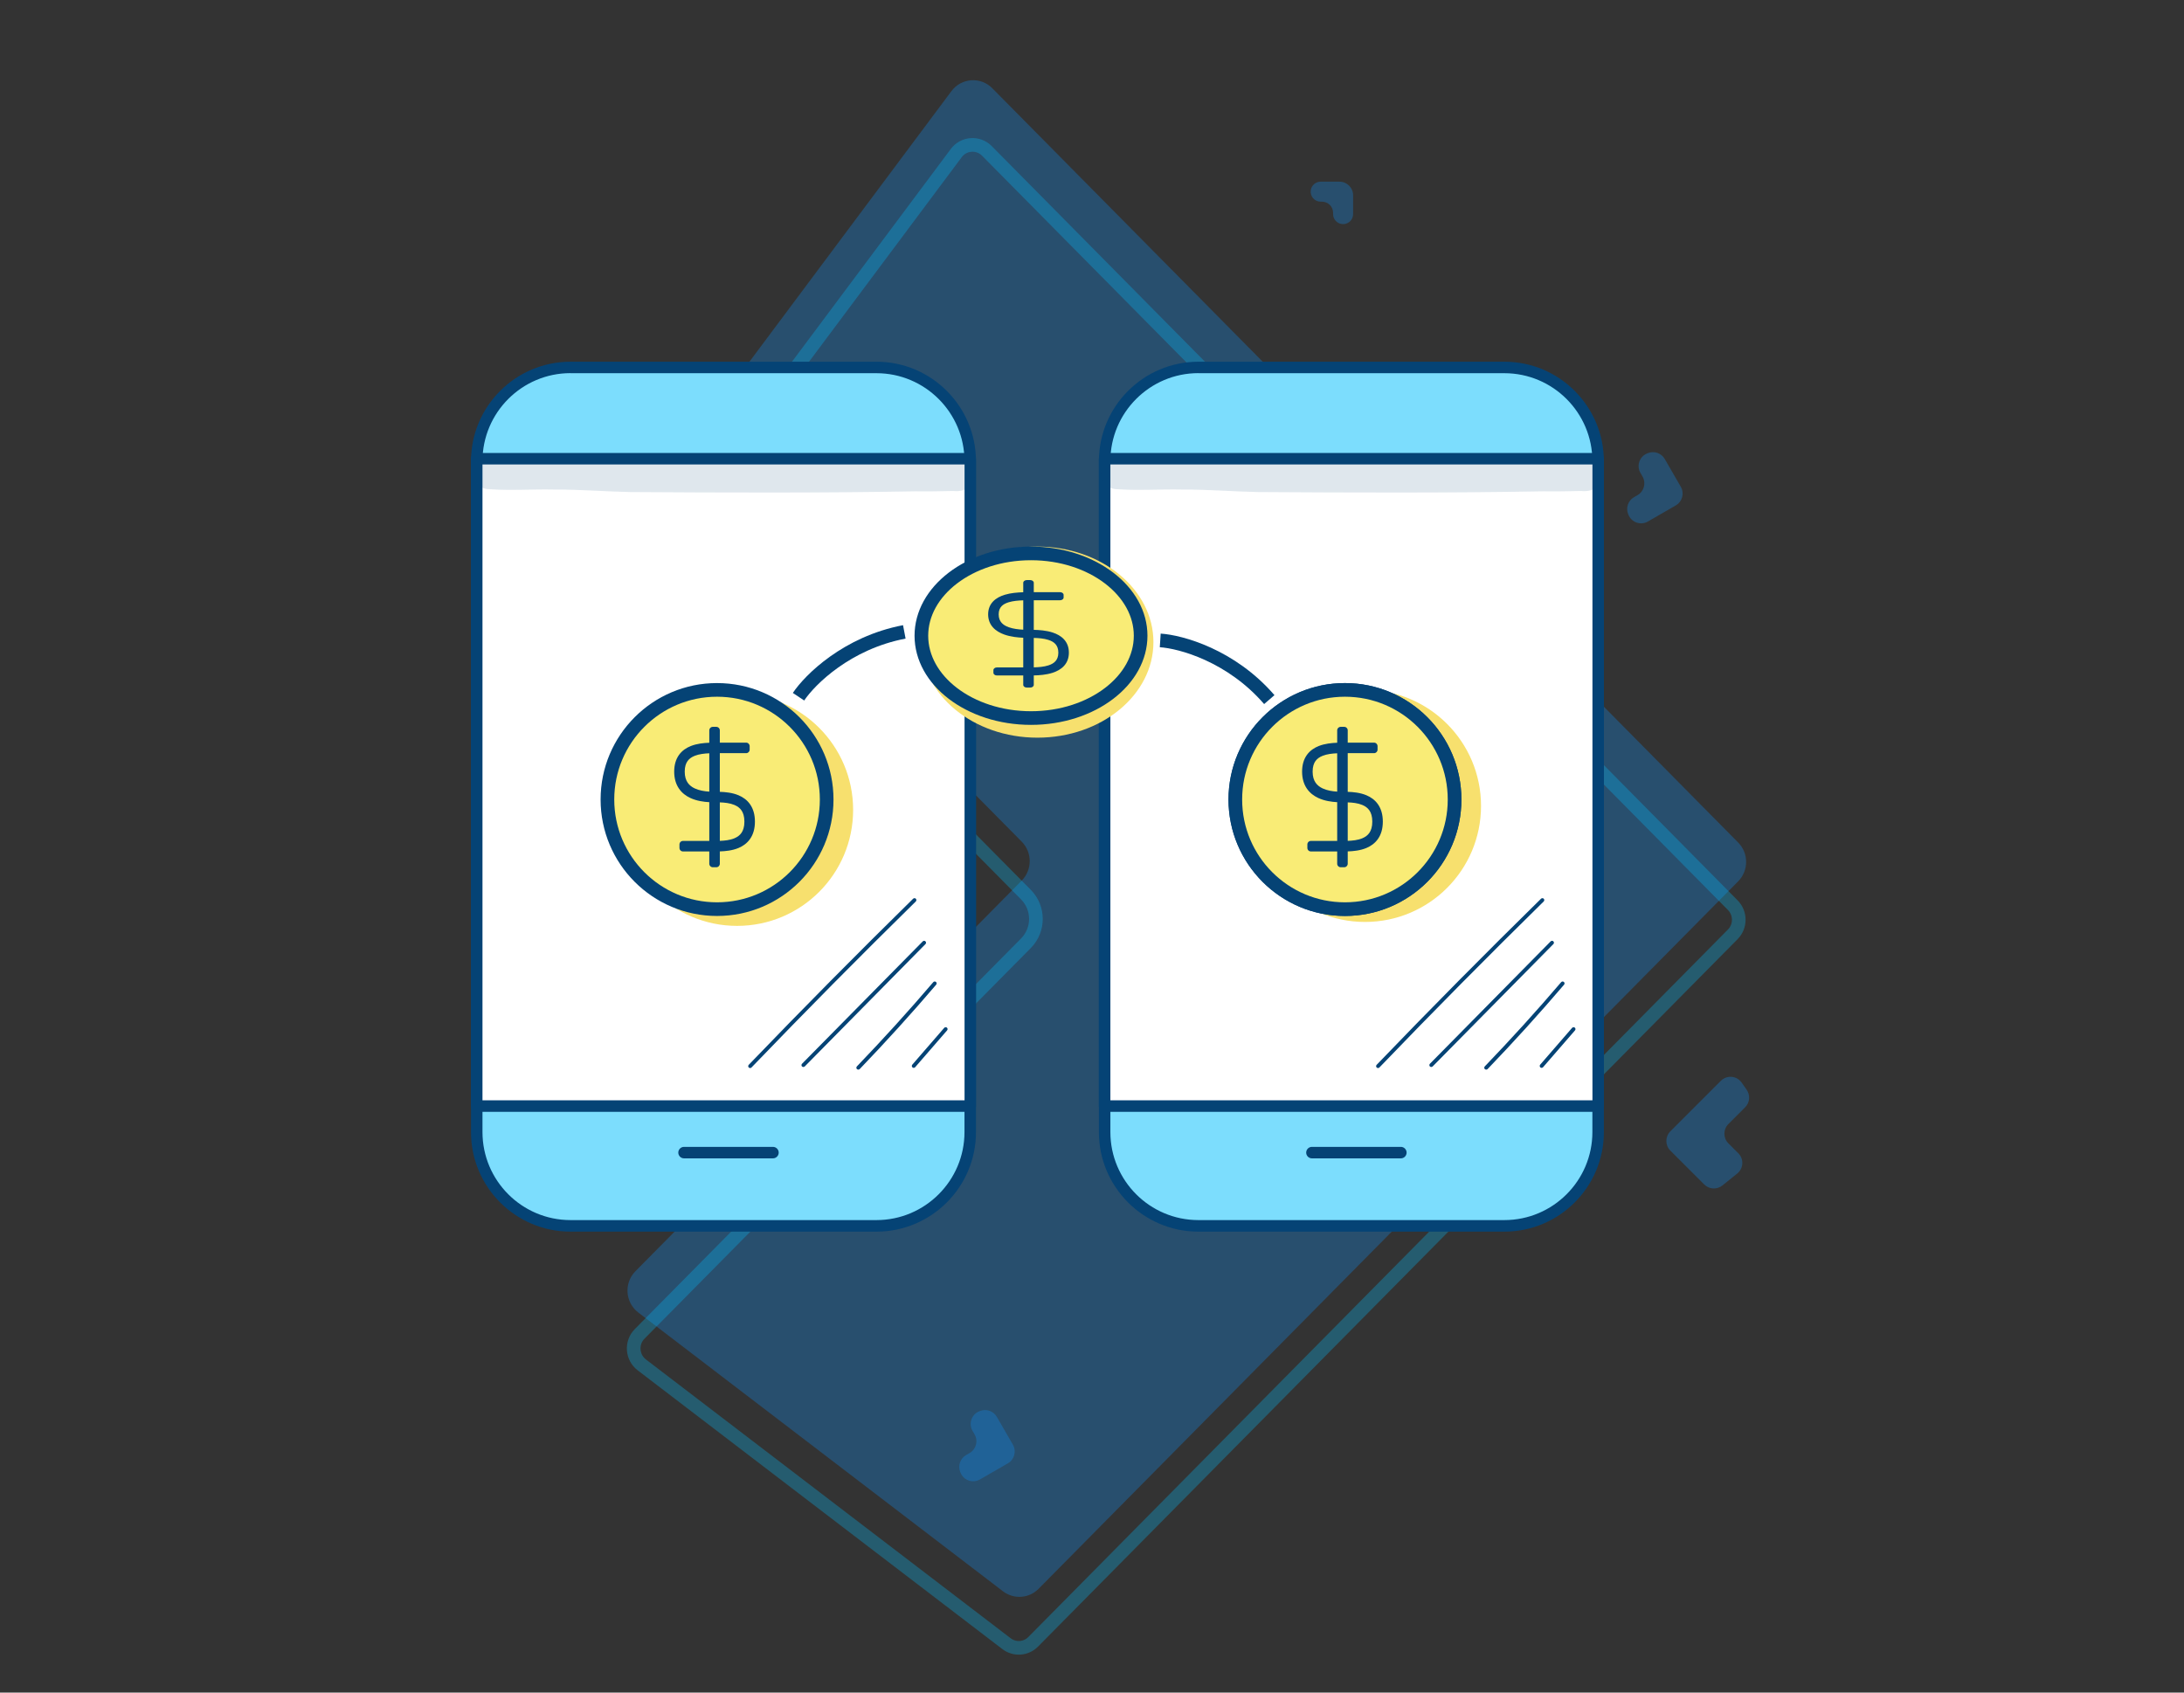 <svg width="320" height="248" viewBox="0 0 320 248" fill="none" xmlns="http://www.w3.org/2000/svg">
<rect x="0" y="0" width="320" height="248" fill="#333333" stroke="none"/>
<path opacity="0.3" d="M254.678 129.137C256.231 127.566 256.231 125.02 254.678 123.449L145.392 12.929C143.684 11.202 140.86 11.4 139.405 13.35L99.141 67.289C97.945 68.89 98.1 71.138 99.502 72.557L149.709 123.329C151.262 124.9 151.262 127.447 149.709 129.018L93.105 186.261C91.398 187.987 91.593 190.841 93.519 192.314L146.961 233.164C148.545 234.375 150.769 234.219 152.172 232.8L254.678 129.137Z" fill="#1090F9"/>
<path opacity="0.3" d="M253.889 132.632C255.054 133.811 255.054 135.721 253.889 136.899L151.383 240.561C150.33 241.626 148.663 241.743 147.475 240.835L94.033 199.984C92.588 198.88 92.442 196.739 93.722 195.444L150.326 138.202C152.268 136.238 152.268 133.055 150.326 131.091L100.12 80.318C99.067 79.254 98.952 77.569 99.848 76.367L140.112 22.428C141.204 20.966 143.322 20.817 144.603 22.113L253.889 132.632Z" stroke="#05BDFB" stroke-width="2"/>
<path opacity="0.3" d="M196.259 26.618C197.363 26.618 198.259 27.514 198.259 28.618L198.259 31.371C198.259 32.262 197.472 32.947 196.59 32.824C195.865 32.723 195.325 32.103 195.325 31.371L195.325 31.182C195.325 30.282 194.595 29.551 193.694 29.551L193.505 29.551C192.615 29.551 191.93 28.764 192.053 27.882C192.154 27.158 192.774 26.618 193.505 26.618L196.259 26.618Z" fill="#1090F9"/>
<path opacity="0.3" d="M246.27 71.322C246.823 72.279 246.495 73.502 245.538 74.054L241.455 76.412C240.403 77.019 239.057 76.557 238.601 75.431L238.561 75.332C238.186 74.407 238.55 73.347 239.414 72.848L239.929 72.551C240.885 71.999 241.213 70.775 240.661 69.819L240.356 69.291C239.749 68.24 240.212 66.894 241.337 66.438L241.437 66.398C242.361 66.023 243.421 66.387 243.92 67.251L246.27 71.322Z" fill="#1090F9"/>
<path opacity="0.3" d="M148.407 211.678C148.959 212.634 148.632 213.857 147.675 214.41L143.591 216.767C142.54 217.375 141.194 216.912 140.738 215.787L140.697 215.687C140.323 214.762 140.687 213.703 141.551 213.204L142.066 212.906C143.022 212.354 143.35 211.131 142.798 210.174L142.493 209.647C141.886 208.595 142.348 207.25 143.474 206.793L143.573 206.753C144.498 206.378 145.558 206.742 146.057 207.607L148.407 211.678Z" fill="#1090F9"/>
<path opacity="0.3" d="M244.74 168.593C243.959 167.812 243.959 166.545 244.74 165.764L252.141 158.363C253.022 157.482 254.486 157.612 255.197 158.635L255.928 159.685C256.481 160.48 256.385 161.557 255.7 162.241L253.245 164.697C252.464 165.478 252.464 166.744 253.245 167.525L254.699 168.979C255.54 169.82 255.466 171.205 254.539 171.951L252.369 173.697C251.573 174.337 250.423 174.275 249.701 173.553L244.74 168.593Z" fill="#1090F9"/>
<path d="M69.852 165.789V67.674C69.852 60.033 76.042 53.842 83.684 53.842H128.326C135.968 53.842 142.159 60.033 142.159 67.674V165.789C142.159 173.431 135.968 179.622 128.326 179.622H83.684C76.042 179.622 69.852 173.431 69.852 165.789Z" fill="#7CDDFD"/>
<path d="M128.422 180.463H83.587C75.549 180.463 69.01 173.924 69.01 165.886V67.578C69.01 59.539 75.549 53 83.587 53H128.422C136.461 53 143 59.539 143 67.578V165.886C143 173.924 136.461 180.463 128.422 180.463ZM83.587 54.673C76.478 54.673 70.693 60.458 70.693 67.568V165.876C70.693 172.986 76.478 178.771 83.587 178.771H128.422C135.532 178.771 141.317 172.986 141.317 165.876V67.578C141.317 60.468 135.532 54.683 128.422 54.683H83.587V54.673Z" fill="#054375"/>
<path d="M142.168 67.21H69.852V162.065H142.168V67.21Z" fill="white"/>
<path d="M142.158 162.906H69.842C69.377 162.906 69 162.529 69 162.065V67.21C69 66.745 69.377 66.368 69.842 66.368H142.158C142.623 66.368 143 66.745 143 67.21V162.065C143 162.529 142.632 162.906 142.158 162.906ZM70.693 161.223H141.326V68.051H70.693V161.223Z" fill="#054375"/>
<path d="M113.254 169.726H100.224C99.76 169.726 99.383 169.349 99.383 168.885C99.383 168.42 99.76 168.043 100.224 168.043H113.254C113.718 168.043 114.096 168.42 114.096 168.885C114.096 169.349 113.718 169.726 113.254 169.726Z" fill="#054375"/>
<g opacity="0.129">
<path d="M137.322 67.384C134.856 67.317 132.389 67.201 129.923 67.23C123.287 67.162 116.641 67.171 109.996 67.258C104.772 67.297 99.549 67.51 94.325 67.162C87.922 66.968 81.518 66.581 75.105 66.843C74.205 66.862 73.305 66.852 72.406 66.814C71.864 66.775 71.284 66.698 70.79 66.978C68.343 67.916 69.107 71.708 71.738 71.679C74.863 71.902 78.007 71.66 81.131 71.728C84.865 71.708 88.589 72.018 92.323 72.095C106.252 72.182 120.191 72.24 134.121 71.989C135.968 72.018 137.825 71.979 139.673 71.94C141.201 72.115 142.759 71.389 142.778 69.667C142.585 66.698 139.393 67.491 137.322 67.384Z" fill="#054375"/>
</g>
<path d="M109.909 156.495C109.841 156.495 109.764 156.466 109.715 156.418C109.599 156.311 109.599 156.137 109.706 156.021C117.57 147.838 125.676 139.654 133.792 131.683C133.908 131.577 134.082 131.577 134.188 131.683C134.295 131.79 134.295 131.974 134.188 132.08C126.082 140.041 117.976 148.224 110.112 156.408C110.064 156.466 109.986 156.495 109.909 156.495Z" fill="#054375"/>
<path d="M117.705 156.34C117.637 156.34 117.56 156.311 117.511 156.263C117.405 156.156 117.405 155.973 117.511 155.866L135.204 137.932C135.31 137.826 135.494 137.816 135.6 137.932C135.707 138.039 135.716 138.222 135.6 138.329L117.908 156.263C117.85 156.311 117.773 156.34 117.705 156.34Z" fill="#054375"/>
<path d="M125.754 156.726C125.687 156.726 125.619 156.697 125.561 156.649C125.445 156.543 125.445 156.369 125.551 156.252C129.382 152.267 133.154 148.117 136.743 143.909C136.84 143.793 137.024 143.774 137.14 143.88C137.256 143.977 137.275 144.161 137.169 144.277C133.57 148.495 129.798 152.654 125.958 156.649C125.909 156.697 125.832 156.726 125.754 156.726Z" fill="#054375"/>
<path d="M133.878 156.466C133.811 156.466 133.743 156.446 133.695 156.398C133.579 156.292 133.569 156.117 133.666 156.001L138.347 150.604C138.454 150.488 138.628 150.478 138.744 150.575C138.86 150.681 138.87 150.855 138.773 150.971L134.091 156.369C134.033 156.437 133.956 156.466 133.878 156.466Z" fill="#054375"/>
<path d="M161.852 165.789V67.674C161.852 60.033 168.042 53.842 175.684 53.842H220.326C227.968 53.842 234.159 60.033 234.159 67.674V165.789C234.159 173.431 227.968 179.622 220.326 179.622H175.684C168.042 179.622 161.852 173.431 161.852 165.789Z" fill="#7CDDFD"/>
<path d="M220.422 180.463H175.587C167.549 180.463 161.01 173.924 161.01 165.886V67.578C161.01 59.539 167.549 53 175.587 53H220.422C228.461 53 235 59.539 235 67.578V165.886C235 173.924 228.461 180.463 220.422 180.463ZM175.587 54.673C168.477 54.673 162.693 60.458 162.693 67.568V165.876C162.693 172.986 168.477 178.771 175.587 178.771H220.422C227.532 178.771 233.317 172.986 233.317 165.876V67.578C233.317 60.468 227.532 54.683 220.422 54.683H175.587V54.673Z" fill="#054375"/>
<path d="M234.168 67.21H161.852V162.065H234.168V67.21Z" fill="white"/>
<path d="M234.158 162.906H161.842C161.377 162.906 161 162.529 161 162.065V67.21C161 66.745 161.377 66.368 161.842 66.368H234.158C234.623 66.368 235 66.745 235 67.21V162.065C235 162.529 234.632 162.906 234.158 162.906ZM162.693 161.223H233.326V68.051H162.693V161.223Z" fill="#054375"/>
<path d="M205.254 169.726H192.224C191.76 169.726 191.383 169.349 191.383 168.885C191.383 168.42 191.76 168.043 192.224 168.043H205.254C205.718 168.043 206.096 168.42 206.096 168.885C206.096 169.349 205.718 169.726 205.254 169.726Z" fill="#054375"/>
<g opacity="0.129">
<path d="M229.322 67.384C226.856 67.317 224.389 67.201 221.923 67.23C215.287 67.162 208.641 67.171 201.996 67.258C196.772 67.297 191.549 67.51 186.325 67.162C179.922 66.968 173.518 66.581 167.105 66.843C166.205 66.862 165.305 66.852 164.406 66.814C163.864 66.775 163.284 66.698 162.79 66.978C160.343 67.916 161.107 71.708 163.738 71.679C166.863 71.902 170.007 71.66 173.131 71.728C176.865 71.708 180.589 72.018 184.323 72.095C198.252 72.182 212.191 72.24 226.121 71.989C227.968 72.018 229.825 71.979 231.673 71.94C233.201 72.115 234.759 71.389 234.778 69.667C234.585 66.698 231.393 67.491 229.322 67.384Z" fill="#054375"/>
</g>
<path d="M201.909 156.495C201.841 156.495 201.764 156.466 201.715 156.418C201.599 156.311 201.599 156.137 201.706 156.021C209.57 147.838 217.676 139.654 225.792 131.683C225.908 131.577 226.082 131.577 226.188 131.683C226.295 131.79 226.295 131.974 226.188 132.08C218.082 140.041 209.976 148.224 202.112 156.408C202.064 156.466 201.986 156.495 201.909 156.495Z" fill="#054375"/>
<path d="M209.705 156.34C209.637 156.34 209.56 156.311 209.511 156.263C209.405 156.156 209.405 155.973 209.511 155.866L227.204 137.932C227.31 137.826 227.494 137.816 227.6 137.932C227.707 138.039 227.716 138.222 227.6 138.329L209.908 156.263C209.85 156.311 209.773 156.34 209.705 156.34Z" fill="#054375"/>
<path d="M217.754 156.726C217.687 156.726 217.619 156.697 217.561 156.649C217.445 156.543 217.445 156.369 217.551 156.252C221.382 152.267 225.154 148.117 228.743 143.909C228.84 143.793 229.024 143.774 229.14 143.88C229.256 143.977 229.275 144.161 229.169 144.277C225.57 148.495 221.798 152.654 217.958 156.649C217.909 156.697 217.832 156.726 217.754 156.726Z" fill="#054375"/>
<path d="M225.878 156.466C225.811 156.466 225.743 156.446 225.695 156.398C225.579 156.292 225.569 156.117 225.666 156.001L230.347 150.604C230.454 150.488 230.628 150.478 230.744 150.575C230.86 150.681 230.87 150.855 230.773 150.971L226.091 156.369C226.033 156.437 225.956 156.466 225.878 156.466Z" fill="#054375"/>
<path d="M117 102.086C118.667 99.586 124.1 94.186 132.5 92.586" stroke="#054375" stroke-width="2"/>
<path d="M169.999 93.836C172.998 94.029 180.391 96.035 185.977 102.509" stroke="#054375" stroke-width="2"/>
<circle cx="108" cy="118.663" r="17" fill="#F7E06E"/>
<ellipse cx="152" cy="94.086" rx="17" ry="14" fill="#F7E06E"/>
<circle cx="200" cy="118.086" r="17" fill="#F7E06E"/>
<circle cx="105.062" cy="117.148" r="16.062" fill="#F9EC76" stroke="#054375" stroke-width="2"/>
<path fill-rule="evenodd" clip-rule="evenodd" d="M103.926 124.757V126.557C103.926 126.841 104.156 127.072 104.44 127.072H104.955C105.239 127.072 105.469 126.841 105.469 126.557V124.749C106.277 124.726 107.299 124.63 108.211 124.247C108.849 123.979 109.463 123.559 109.914 122.904C110.366 122.247 110.612 121.412 110.612 120.386C110.612 119.36 110.366 118.525 109.914 117.867C109.463 117.212 108.849 116.793 108.211 116.525C107.299 116.142 106.277 116.046 105.469 116.022V110.357L109.326 110.357C109.61 110.357 109.84 110.127 109.84 109.843L109.84 109.329C109.84 109.045 109.61 108.814 109.326 108.814L105.469 108.814V107.014C105.469 106.73 105.239 106.5 104.955 106.5H104.44C104.156 106.5 103.926 106.73 103.926 107.014V108.828C103.082 108.86 102.104 108.963 101.24 109.302C100.586 109.558 99.958 109.962 99.496 110.601C99.032 111.244 98.783 112.061 98.783 113.062C98.783 114.063 99.032 114.887 99.479 115.544C99.923 116.197 100.528 116.635 101.159 116.927C102.076 117.352 103.102 117.493 103.926 117.538V123.214H100.069C99.785 123.214 99.555 123.445 99.555 123.729V124.243C99.555 124.527 99.785 124.757 100.069 124.757H103.926ZM105.469 123.205C106.182 123.181 106.956 123.101 107.613 122.825C108.047 122.643 108.397 122.387 108.642 122.03C108.887 121.675 109.069 121.16 109.069 120.386C109.069 119.612 108.887 119.097 108.642 118.742C108.397 118.384 108.047 118.129 107.613 117.947C106.956 117.671 106.182 117.59 105.469 117.567V123.205ZM103.926 115.992V110.373C103.188 110.403 102.437 110.49 101.802 110.739C101.347 110.917 100.992 111.165 100.747 111.504C100.506 111.838 100.326 112.324 100.326 113.062C100.326 113.798 100.506 114.309 100.755 114.676C101.007 115.047 101.367 115.323 101.808 115.527C102.459 115.829 103.23 115.949 103.926 115.992Z" fill="#054375"/>
<path d="M167.125 93.148C167.125 96.379 165.417 99.373 162.519 101.591C159.621 103.81 155.574 105.211 151.062 105.211C146.551 105.211 142.504 103.81 139.605 101.591C136.708 99.373 135 96.379 135 93.148C135 89.918 136.708 86.924 139.605 84.706C142.504 82.487 146.551 81.086 151.062 81.086C155.574 81.086 159.621 82.487 162.519 84.706C165.417 86.924 167.125 89.918 167.125 93.148Z" fill="#F9EC76" stroke="#054375" stroke-width="2"/>
<path fill-rule="evenodd" clip-rule="evenodd" d="M149.926 98.973V100.351C149.926 100.569 150.156 100.745 150.44 100.745H150.955C151.239 100.745 151.469 100.569 151.469 100.351V98.967C152.277 98.949 153.299 98.876 154.211 98.583C154.849 98.378 155.463 98.056 155.914 97.555C156.366 97.051 156.612 96.412 156.612 95.627C156.612 94.841 156.366 94.202 155.914 93.699C155.463 93.197 154.849 92.876 154.211 92.671C153.299 92.378 152.277 92.304 151.469 92.286V87.949L155.326 87.949C155.61 87.949 155.84 87.773 155.84 87.555L155.84 87.162C155.84 86.944 155.61 86.768 155.326 86.768L151.469 86.768V85.39C151.469 85.172 151.239 84.996 150.955 84.996H150.44C150.156 84.996 149.926 85.172 149.926 85.39V86.778C149.082 86.803 148.104 86.882 147.24 87.141C146.586 87.337 145.958 87.646 145.496 88.135C145.032 88.628 144.783 89.253 144.783 90.019C144.783 90.786 145.032 91.416 145.479 91.92C145.923 92.42 146.528 92.755 147.159 92.979C148.076 93.304 149.102 93.412 149.926 93.446V97.792H146.069C145.785 97.792 145.555 97.968 145.555 98.186V98.58C145.555 98.797 145.785 98.973 146.069 98.973H149.926ZM151.469 97.785C152.182 97.767 152.956 97.705 153.613 97.494C154.047 97.354 154.397 97.159 154.642 96.885C154.887 96.614 155.069 96.219 155.069 95.627C155.069 95.034 154.887 94.64 154.642 94.368C154.397 94.094 154.047 93.899 153.613 93.76C152.956 93.548 152.182 93.487 151.469 93.469V97.785ZM149.926 92.263V87.961C149.188 87.984 148.437 88.051 147.802 88.241C147.347 88.378 146.992 88.567 146.747 88.827C146.506 89.083 146.326 89.455 146.326 90.019C146.326 90.583 146.506 90.975 146.755 91.255C147.007 91.54 147.367 91.751 147.808 91.907C148.459 92.138 149.23 92.23 149.926 92.263Z" fill="#054375"/>
<circle cx="197.062" cy="117.148" r="16.062" fill="#F9EC76" stroke="#054375" stroke-width="2"/>
<path fill-rule="evenodd" clip-rule="evenodd" d="M195.926 124.757V126.557C195.926 126.841 196.156 127.072 196.44 127.072H196.955C197.239 127.072 197.469 126.841 197.469 126.557V124.749C198.277 124.726 199.299 124.63 200.211 124.247C200.849 123.979 201.463 123.559 201.914 122.904C202.366 122.247 202.612 121.412 202.612 120.386C202.612 119.36 202.366 118.525 201.914 117.867C201.463 117.212 200.849 116.793 200.211 116.525C199.299 116.142 198.277 116.046 197.469 116.022V110.357L201.326 110.357C201.61 110.357 201.84 110.127 201.84 109.843L201.84 109.329C201.84 109.045 201.61 108.814 201.326 108.814L197.469 108.814V107.014C197.469 106.73 197.239 106.5 196.955 106.5H196.44C196.156 106.5 195.926 106.73 195.926 107.014V108.828C195.082 108.86 194.104 108.963 193.24 109.302C192.586 109.558 191.958 109.962 191.496 110.601C191.032 111.244 190.783 112.061 190.783 113.062C190.783 114.063 191.032 114.887 191.479 115.544C191.923 116.197 192.528 116.635 193.159 116.927C194.076 117.352 195.102 117.493 195.926 117.538V123.214H192.069C191.785 123.214 191.555 123.445 191.555 123.729V124.243C191.555 124.527 191.785 124.757 192.069 124.757H195.926ZM197.469 123.205C198.182 123.181 198.956 123.101 199.613 122.825C200.047 122.643 200.397 122.387 200.642 122.03C200.887 121.675 201.069 121.16 201.069 120.386C201.069 119.612 200.887 119.097 200.642 118.742C200.397 118.384 200.047 118.129 199.613 117.947C198.956 117.671 198.182 117.59 197.469 117.567V123.205ZM195.926 115.992V110.373C195.188 110.403 194.437 110.49 193.802 110.739C193.347 110.917 192.992 111.165 192.747 111.504C192.506 111.838 192.326 112.324 192.326 113.062C192.326 113.798 192.506 114.309 192.755 114.676C193.007 115.047 193.367 115.323 193.808 115.527C194.459 115.829 195.23 115.949 195.926 115.992Z" fill="#054375"/>
<circle cx="197.062" cy="117.148" r="16.062" fill="#F9EC76" stroke="#054375" stroke-width="2"/>
<path fill-rule="evenodd" clip-rule="evenodd" d="M195.926 124.757V126.557C195.926 126.841 196.156 127.072 196.44 127.072H196.955C197.239 127.072 197.469 126.841 197.469 126.557V124.749C198.277 124.726 199.299 124.63 200.211 124.247C200.849 123.979 201.463 123.559 201.914 122.904C202.366 122.247 202.612 121.412 202.612 120.386C202.612 119.36 202.366 118.525 201.914 117.867C201.463 117.212 200.849 116.793 200.211 116.525C199.299 116.142 198.277 116.046 197.469 116.022V110.357L201.326 110.357C201.61 110.357 201.84 110.127 201.84 109.843L201.84 109.329C201.84 109.045 201.61 108.814 201.326 108.814L197.469 108.814V107.014C197.469 106.73 197.239 106.5 196.955 106.5H196.44C196.156 106.5 195.926 106.73 195.926 107.014V108.828C195.082 108.86 194.104 108.963 193.24 109.302C192.586 109.558 191.958 109.962 191.496 110.601C191.032 111.244 190.783 112.061 190.783 113.062C190.783 114.063 191.032 114.887 191.479 115.544C191.923 116.197 192.528 116.635 193.159 116.927C194.076 117.352 195.102 117.493 195.926 117.538V123.214H192.069C191.785 123.214 191.555 123.445 191.555 123.729V124.243C191.555 124.527 191.785 124.757 192.069 124.757H195.926ZM197.469 123.205C198.182 123.181 198.956 123.101 199.613 122.825C200.047 122.643 200.397 122.387 200.642 122.03C200.887 121.675 201.069 121.16 201.069 120.386C201.069 119.612 200.887 119.097 200.642 118.742C200.397 118.384 200.047 118.129 199.613 117.947C198.956 117.671 198.182 117.59 197.469 117.567V123.205ZM195.926 115.992V110.373C195.188 110.403 194.437 110.49 193.802 110.739C193.347 110.917 192.992 111.165 192.747 111.504C192.506 111.838 192.326 112.324 192.326 113.062C192.326 113.798 192.506 114.309 192.755 114.676C193.007 115.047 193.367 115.323 193.808 115.527C194.459 115.829 195.23 115.949 195.926 115.992Z" fill="#054375"/>
</svg>
